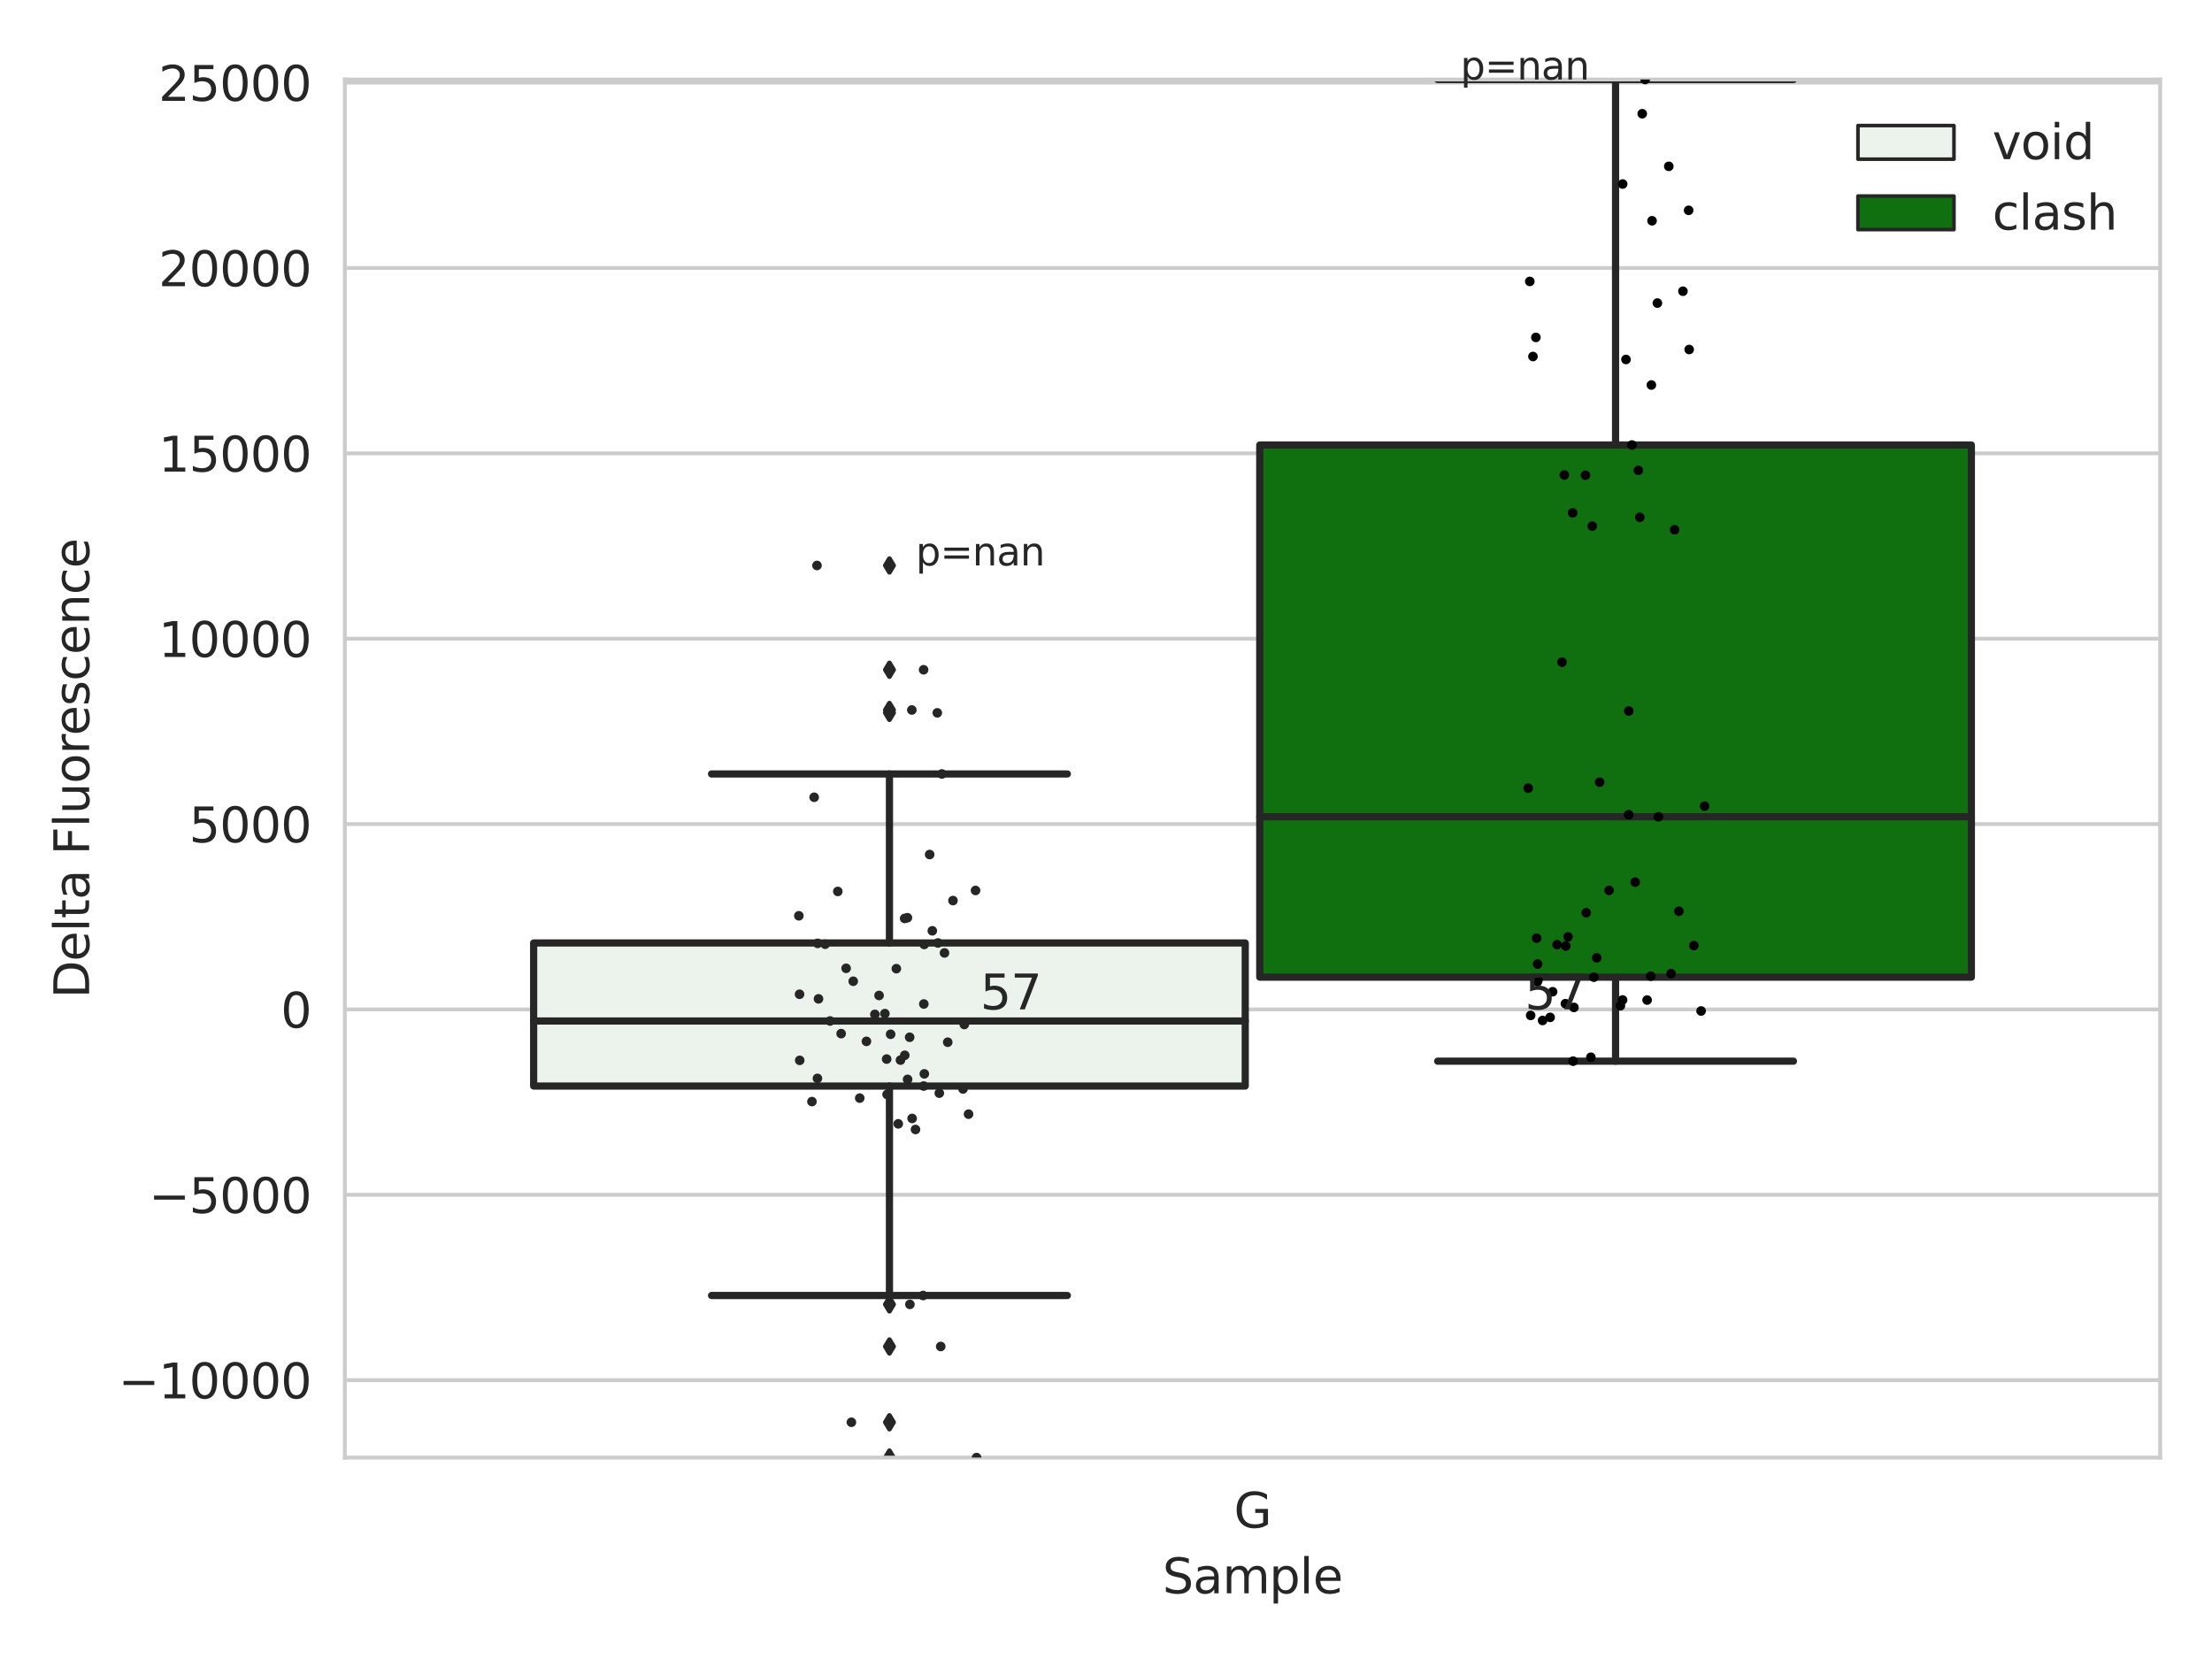 <?xml version="1.0" encoding="utf-8" standalone="no"?>
<!DOCTYPE svg PUBLIC "-//W3C//DTD SVG 1.1//EN"
  "http://www.w3.org/Graphics/SVG/1.1/DTD/svg11.dtd">
<svg xmlns:xlink="http://www.w3.org/1999/xlink" width="460.8pt" height="345.6pt" viewBox="0 0 460.8 345.6" xmlns="http://www.w3.org/2000/svg" version="1.1">
 <defs>
  <style type="text/css">*{stroke-linejoin: round; stroke-linecap: butt}</style>
 </defs>
 <g id="figure_1">
  <g id="patch_1">
   <path d="M 0 345.6 
L 460.8 345.6 
L 460.8 0 
L 0 0 
z
" style="fill: #ffffff"/>
  </g>
  <g id="axes_1">
   <g id="patch_2">
    <path d="M 71.84 303.64 
L 450 303.64 
L 450 16.56 
L 71.84 16.56 
z
" style="fill: #ffffff"/>
   </g>
   <g id="matplotlib.axis_1">
    <g id="xtick_1">
     <g id="text_1">
      <!-- G -->
      <g style="fill: #262626" transform="translate(257.046 318.238) scale(0.1 -0.1)">
       <defs>
        <path id="DejaVuSans-47" d="M 3809 666 
L 3809 1919 
L 2778 1919 
L 2778 2438 
L 4434 2438 
L 4434 434 
Q 4069 175 3628 42 
Q 3188 -91 2688 -91 
Q 1594 -91 976 548 
Q 359 1188 359 2328 
Q 359 3472 976 4111 
Q 1594 4750 2688 4750 
Q 3144 4750 3555 4637 
Q 3966 4525 4313 4306 
L 4313 3634 
Q 3963 3931 3569 4081 
Q 3175 4231 2741 4231 
Q 1884 4231 1454 3753 
Q 1025 3275 1025 2328 
Q 1025 1384 1454 906 
Q 1884 428 2741 428 
Q 3075 428 3337 486 
Q 3600 544 3809 666 
z
" transform="scale(0.016)"/>
       </defs>
       <use xlink:href="#DejaVuSans-47"/>
      </g>
     </g>
    </g>
    <g id="text_2">
     <!-- Sample -->
     <g style="fill: #262626" transform="translate(242.172 331.917) scale(0.1 -0.1)">
      <defs>
       <path id="DejaVuSans-53" d="M 3425 4513 
L 3425 3897 
Q 3066 4069 2747 4153 
Q 2428 4238 2131 4238 
Q 1616 4238 1336 4038 
Q 1056 3838 1056 3469 
Q 1056 3159 1242 3001 
Q 1428 2844 1947 2747 
L 2328 2669 
Q 3034 2534 3370 2195 
Q 3706 1856 3706 1288 
Q 3706 609 3251 259 
Q 2797 -91 1919 -91 
Q 1588 -91 1214 -16 
Q 841 59 441 206 
L 441 856 
Q 825 641 1194 531 
Q 1563 422 1919 422 
Q 2459 422 2753 634 
Q 3047 847 3047 1241 
Q 3047 1584 2836 1778 
Q 2625 1972 2144 2069 
L 1759 2144 
Q 1053 2284 737 2584 
Q 422 2884 422 3419 
Q 422 4038 858 4394 
Q 1294 4750 2059 4750 
Q 2388 4750 2728 4690 
Q 3069 4631 3425 4513 
z
" transform="scale(0.016)"/>
       <path id="DejaVuSans-61" d="M 2194 1759 
Q 1497 1759 1228 1600 
Q 959 1441 959 1056 
Q 959 750 1161 570 
Q 1363 391 1709 391 
Q 2188 391 2477 730 
Q 2766 1069 2766 1631 
L 2766 1759 
L 2194 1759 
z
M 3341 1997 
L 3341 0 
L 2766 0 
L 2766 531 
Q 2569 213 2275 61 
Q 1981 -91 1556 -91 
Q 1019 -91 701 211 
Q 384 513 384 1019 
Q 384 1609 779 1909 
Q 1175 2209 1959 2209 
L 2766 2209 
L 2766 2266 
Q 2766 2663 2505 2880 
Q 2244 3097 1772 3097 
Q 1472 3097 1187 3025 
Q 903 2953 641 2809 
L 641 3341 
Q 956 3463 1253 3523 
Q 1550 3584 1831 3584 
Q 2591 3584 2966 3190 
Q 3341 2797 3341 1997 
z
" transform="scale(0.016)"/>
       <path id="DejaVuSans-6d" d="M 3328 2828 
Q 3544 3216 3844 3400 
Q 4144 3584 4550 3584 
Q 5097 3584 5394 3201 
Q 5691 2819 5691 2113 
L 5691 0 
L 5113 0 
L 5113 2094 
Q 5113 2597 4934 2840 
Q 4756 3084 4391 3084 
Q 3944 3084 3684 2787 
Q 3425 2491 3425 1978 
L 3425 0 
L 2847 0 
L 2847 2094 
Q 2847 2600 2669 2842 
Q 2491 3084 2119 3084 
Q 1678 3084 1418 2786 
Q 1159 2488 1159 1978 
L 1159 0 
L 581 0 
L 581 3500 
L 1159 3500 
L 1159 2956 
Q 1356 3278 1631 3431 
Q 1906 3584 2284 3584 
Q 2666 3584 2933 3390 
Q 3200 3197 3328 2828 
z
" transform="scale(0.016)"/>
       <path id="DejaVuSans-70" d="M 1159 525 
L 1159 -1331 
L 581 -1331 
L 581 3500 
L 1159 3500 
L 1159 2969 
Q 1341 3281 1617 3432 
Q 1894 3584 2278 3584 
Q 2916 3584 3314 3078 
Q 3713 2572 3713 1747 
Q 3713 922 3314 415 
Q 2916 -91 2278 -91 
Q 1894 -91 1617 61 
Q 1341 213 1159 525 
z
M 3116 1747 
Q 3116 2381 2855 2742 
Q 2594 3103 2138 3103 
Q 1681 3103 1420 2742 
Q 1159 2381 1159 1747 
Q 1159 1113 1420 752 
Q 1681 391 2138 391 
Q 2594 391 2855 752 
Q 3116 1113 3116 1747 
z
" transform="scale(0.016)"/>
       <path id="DejaVuSans-6c" d="M 603 4863 
L 1178 4863 
L 1178 0 
L 603 0 
L 603 4863 
z
" transform="scale(0.016)"/>
       <path id="DejaVuSans-65" d="M 3597 1894 
L 3597 1613 
L 953 1613 
Q 991 1019 1311 708 
Q 1631 397 2203 397 
Q 2534 397 2845 478 
Q 3156 559 3463 722 
L 3463 178 
Q 3153 47 2828 -22 
Q 2503 -91 2169 -91 
Q 1331 -91 842 396 
Q 353 884 353 1716 
Q 353 2575 817 3079 
Q 1281 3584 2069 3584 
Q 2775 3584 3186 3129 
Q 3597 2675 3597 1894 
z
M 3022 2063 
Q 3016 2534 2758 2815 
Q 2500 3097 2075 3097 
Q 1594 3097 1305 2825 
Q 1016 2553 972 2059 
L 3022 2063 
z
" transform="scale(0.016)"/>
      </defs>
      <use xlink:href="#DejaVuSans-53"/>
      <use xlink:href="#DejaVuSans-61" x="63.477"/>
      <use xlink:href="#DejaVuSans-6d" x="124.756"/>
      <use xlink:href="#DejaVuSans-70" x="222.168"/>
      <use xlink:href="#DejaVuSans-6c" x="285.645"/>
      <use xlink:href="#DejaVuSans-65" x="313.428"/>
     </g>
    </g>
   </g>
   <g id="matplotlib.axis_2">
    <g id="ytick_1">
     <g id="line2d_1">
      <path d="M 71.84 287.508 
L 450 287.508 
" clip-path="url(#pe38e1fb614)" style="fill: none; stroke: #cccccc; stroke-width: 0.8; stroke-linecap: round"/>
     </g>
     <g id="text_3">
      <!-- −10000 -->
      <g style="fill: #262626" transform="translate(24.648 291.307) scale(0.1 -0.1)">
       <defs>
        <path id="DejaVuSans-2212" d="M 678 2272 
L 4684 2272 
L 4684 1741 
L 678 1741 
L 678 2272 
z
" transform="scale(0.016)"/>
        <path id="DejaVuSans-31" d="M 794 531 
L 1825 531 
L 1825 4091 
L 703 3866 
L 703 4441 
L 1819 4666 
L 2450 4666 
L 2450 531 
L 3481 531 
L 3481 0 
L 794 0 
L 794 531 
z
" transform="scale(0.016)"/>
        <path id="DejaVuSans-30" d="M 2034 4250 
Q 1547 4250 1301 3770 
Q 1056 3291 1056 2328 
Q 1056 1369 1301 889 
Q 1547 409 2034 409 
Q 2525 409 2770 889 
Q 3016 1369 3016 2328 
Q 3016 3291 2770 3770 
Q 2525 4250 2034 4250 
z
M 2034 4750 
Q 2819 4750 3233 4129 
Q 3647 3509 3647 2328 
Q 3647 1150 3233 529 
Q 2819 -91 2034 -91 
Q 1250 -91 836 529 
Q 422 1150 422 2328 
Q 422 3509 836 4129 
Q 1250 4750 2034 4750 
z
" transform="scale(0.016)"/>
       </defs>
       <use xlink:href="#DejaVuSans-2212"/>
       <use xlink:href="#DejaVuSans-31" x="83.789"/>
       <use xlink:href="#DejaVuSans-30" x="147.412"/>
       <use xlink:href="#DejaVuSans-30" x="211.035"/>
       <use xlink:href="#DejaVuSans-30" x="274.658"/>
       <use xlink:href="#DejaVuSans-30" x="338.281"/>
      </g>
     </g>
    </g>
    <g id="ytick_2">
     <g id="line2d_2">
      <path d="M 71.84 248.894 
L 450 248.894 
" clip-path="url(#pe38e1fb614)" style="fill: none; stroke: #cccccc; stroke-width: 0.8; stroke-linecap: round"/>
     </g>
     <g id="text_4">
      <!-- −5000 -->
      <g style="fill: #262626" transform="translate(31.01 252.693) scale(0.1 -0.1)">
       <defs>
        <path id="DejaVuSans-35" d="M 691 4666 
L 3169 4666 
L 3169 4134 
L 1269 4134 
L 1269 2991 
Q 1406 3038 1543 3061 
Q 1681 3084 1819 3084 
Q 2600 3084 3056 2656 
Q 3513 2228 3513 1497 
Q 3513 744 3044 326 
Q 2575 -91 1722 -91 
Q 1428 -91 1123 -41 
Q 819 9 494 109 
L 494 744 
Q 775 591 1075 516 
Q 1375 441 1709 441 
Q 2250 441 2565 725 
Q 2881 1009 2881 1497 
Q 2881 1984 2565 2268 
Q 2250 2553 1709 2553 
Q 1456 2553 1204 2497 
Q 953 2441 691 2322 
L 691 4666 
z
" transform="scale(0.016)"/>
       </defs>
       <use xlink:href="#DejaVuSans-2212"/>
       <use xlink:href="#DejaVuSans-35" x="83.789"/>
       <use xlink:href="#DejaVuSans-30" x="147.412"/>
       <use xlink:href="#DejaVuSans-30" x="211.035"/>
       <use xlink:href="#DejaVuSans-30" x="274.658"/>
      </g>
     </g>
    </g>
    <g id="ytick_3">
     <g id="line2d_3">
      <path d="M 71.84 210.28 
L 450 210.28 
" clip-path="url(#pe38e1fb614)" style="fill: none; stroke: #cccccc; stroke-width: 0.8; stroke-linecap: round"/>
     </g>
     <g id="text_5">
      <!-- 0 -->
      <g style="fill: #262626" transform="translate(58.477 214.08) scale(0.1 -0.1)">
       <use xlink:href="#DejaVuSans-30"/>
      </g>
     </g>
    </g>
    <g id="ytick_4">
     <g id="line2d_4">
      <path d="M 71.84 171.667 
L 450 171.667 
" clip-path="url(#pe38e1fb614)" style="fill: none; stroke: #cccccc; stroke-width: 0.8; stroke-linecap: round"/>
     </g>
     <g id="text_6">
      <!-- 5000 -->
      <g style="fill: #262626" transform="translate(39.39 175.466) scale(0.1 -0.1)">
       <use xlink:href="#DejaVuSans-35"/>
       <use xlink:href="#DejaVuSans-30" x="63.623"/>
       <use xlink:href="#DejaVuSans-30" x="127.246"/>
       <use xlink:href="#DejaVuSans-30" x="190.869"/>
      </g>
     </g>
    </g>
    <g id="ytick_5">
     <g id="line2d_5">
      <path d="M 71.84 133.053 
L 450 133.053 
" clip-path="url(#pe38e1fb614)" style="fill: none; stroke: #cccccc; stroke-width: 0.8; stroke-linecap: round"/>
     </g>
     <g id="text_7">
      <!-- 10000 -->
      <g style="fill: #262626" transform="translate(33.028 136.852) scale(0.1 -0.1)">
       <use xlink:href="#DejaVuSans-31"/>
       <use xlink:href="#DejaVuSans-30" x="63.623"/>
       <use xlink:href="#DejaVuSans-30" x="127.246"/>
       <use xlink:href="#DejaVuSans-30" x="190.869"/>
       <use xlink:href="#DejaVuSans-30" x="254.492"/>
      </g>
     </g>
    </g>
    <g id="ytick_6">
     <g id="line2d_6">
      <path d="M 71.84 94.439 
L 450 94.439 
" clip-path="url(#pe38e1fb614)" style="fill: none; stroke: #cccccc; stroke-width: 0.8; stroke-linecap: round"/>
     </g>
     <g id="text_8">
      <!-- 15000 -->
      <g style="fill: #262626" transform="translate(33.028 98.239) scale(0.1 -0.1)">
       <use xlink:href="#DejaVuSans-31"/>
       <use xlink:href="#DejaVuSans-35" x="63.623"/>
       <use xlink:href="#DejaVuSans-30" x="127.246"/>
       <use xlink:href="#DejaVuSans-30" x="190.869"/>
       <use xlink:href="#DejaVuSans-30" x="254.492"/>
      </g>
     </g>
    </g>
    <g id="ytick_7">
     <g id="line2d_7">
      <path d="M 71.84 55.826 
L 450 55.826 
" clip-path="url(#pe38e1fb614)" style="fill: none; stroke: #cccccc; stroke-width: 0.8; stroke-linecap: round"/>
     </g>
     <g id="text_9">
      <!-- 20000 -->
      <g style="fill: #262626" transform="translate(33.028 59.625) scale(0.1 -0.1)">
       <defs>
        <path id="DejaVuSans-32" d="M 1228 531 
L 3431 531 
L 3431 0 
L 469 0 
L 469 531 
Q 828 903 1448 1529 
Q 2069 2156 2228 2338 
Q 2531 2678 2651 2914 
Q 2772 3150 2772 3378 
Q 2772 3750 2511 3984 
Q 2250 4219 1831 4219 
Q 1534 4219 1204 4116 
Q 875 4013 500 3803 
L 500 4441 
Q 881 4594 1212 4672 
Q 1544 4750 1819 4750 
Q 2544 4750 2975 4387 
Q 3406 4025 3406 3419 
Q 3406 3131 3298 2873 
Q 3191 2616 2906 2266 
Q 2828 2175 2409 1742 
Q 1991 1309 1228 531 
z
" transform="scale(0.016)"/>
       </defs>
       <use xlink:href="#DejaVuSans-32"/>
       <use xlink:href="#DejaVuSans-30" x="63.623"/>
       <use xlink:href="#DejaVuSans-30" x="127.246"/>
       <use xlink:href="#DejaVuSans-30" x="190.869"/>
       <use xlink:href="#DejaVuSans-30" x="254.492"/>
      </g>
     </g>
    </g>
    <g id="ytick_8">
     <g id="line2d_8">
      <path d="M 71.84 17.212 
L 450 17.212 
" clip-path="url(#pe38e1fb614)" style="fill: none; stroke: #cccccc; stroke-width: 0.8; stroke-linecap: round"/>
     </g>
     <g id="text_10">
      <!-- 25000 -->
      <g style="fill: #262626" transform="translate(33.028 21.011) scale(0.1 -0.1)">
       <use xlink:href="#DejaVuSans-32"/>
       <use xlink:href="#DejaVuSans-35" x="63.623"/>
       <use xlink:href="#DejaVuSans-30" x="127.246"/>
       <use xlink:href="#DejaVuSans-30" x="190.869"/>
       <use xlink:href="#DejaVuSans-30" x="254.492"/>
      </g>
     </g>
    </g>
    <g id="text_11">
     <!-- Delta Fluorescence -->
     <g style="fill: #262626" transform="translate(18.568 207.967) rotate(-90) scale(0.1 -0.1)">
      <defs>
       <path id="DejaVuSans-44" d="M 1259 4147 
L 1259 519 
L 2022 519 
Q 2988 519 3436 956 
Q 3884 1394 3884 2338 
Q 3884 3275 3436 3711 
Q 2988 4147 2022 4147 
L 1259 4147 
z
M 628 4666 
L 1925 4666 
Q 3281 4666 3915 4102 
Q 4550 3538 4550 2338 
Q 4550 1131 3912 565 
Q 3275 0 1925 0 
L 628 0 
L 628 4666 
z
" transform="scale(0.016)"/>
       <path id="DejaVuSans-74" d="M 1172 4494 
L 1172 3500 
L 2356 3500 
L 2356 3053 
L 1172 3053 
L 1172 1153 
Q 1172 725 1289 603 
Q 1406 481 1766 481 
L 2356 481 
L 2356 0 
L 1766 0 
Q 1100 0 847 248 
Q 594 497 594 1153 
L 594 3053 
L 172 3053 
L 172 3500 
L 594 3500 
L 594 4494 
L 1172 4494 
z
" transform="scale(0.016)"/>
       <path id="DejaVuSans-20" transform="scale(0.016)"/>
       <path id="DejaVuSans-46" d="M 628 4666 
L 3309 4666 
L 3309 4134 
L 1259 4134 
L 1259 2759 
L 3109 2759 
L 3109 2228 
L 1259 2228 
L 1259 0 
L 628 0 
L 628 4666 
z
" transform="scale(0.016)"/>
       <path id="DejaVuSans-75" d="M 544 1381 
L 544 3500 
L 1119 3500 
L 1119 1403 
Q 1119 906 1312 657 
Q 1506 409 1894 409 
Q 2359 409 2629 706 
Q 2900 1003 2900 1516 
L 2900 3500 
L 3475 3500 
L 3475 0 
L 2900 0 
L 2900 538 
Q 2691 219 2414 64 
Q 2138 -91 1772 -91 
Q 1169 -91 856 284 
Q 544 659 544 1381 
z
M 1991 3584 
L 1991 3584 
z
" transform="scale(0.016)"/>
       <path id="DejaVuSans-6f" d="M 1959 3097 
Q 1497 3097 1228 2736 
Q 959 2375 959 1747 
Q 959 1119 1226 758 
Q 1494 397 1959 397 
Q 2419 397 2687 759 
Q 2956 1122 2956 1747 
Q 2956 2369 2687 2733 
Q 2419 3097 1959 3097 
z
M 1959 3584 
Q 2709 3584 3137 3096 
Q 3566 2609 3566 1747 
Q 3566 888 3137 398 
Q 2709 -91 1959 -91 
Q 1206 -91 779 398 
Q 353 888 353 1747 
Q 353 2609 779 3096 
Q 1206 3584 1959 3584 
z
" transform="scale(0.016)"/>
       <path id="DejaVuSans-72" d="M 2631 2963 
Q 2534 3019 2420 3045 
Q 2306 3072 2169 3072 
Q 1681 3072 1420 2755 
Q 1159 2438 1159 1844 
L 1159 0 
L 581 0 
L 581 3500 
L 1159 3500 
L 1159 2956 
Q 1341 3275 1631 3429 
Q 1922 3584 2338 3584 
Q 2397 3584 2469 3576 
Q 2541 3569 2628 3553 
L 2631 2963 
z
" transform="scale(0.016)"/>
       <path id="DejaVuSans-73" d="M 2834 3397 
L 2834 2853 
Q 2591 2978 2328 3040 
Q 2066 3103 1784 3103 
Q 1356 3103 1142 2972 
Q 928 2841 928 2578 
Q 928 2378 1081 2264 
Q 1234 2150 1697 2047 
L 1894 2003 
Q 2506 1872 2764 1633 
Q 3022 1394 3022 966 
Q 3022 478 2636 193 
Q 2250 -91 1575 -91 
Q 1294 -91 989 -36 
Q 684 19 347 128 
L 347 722 
Q 666 556 975 473 
Q 1284 391 1588 391 
Q 1994 391 2212 530 
Q 2431 669 2431 922 
Q 2431 1156 2273 1281 
Q 2116 1406 1581 1522 
L 1381 1569 
Q 847 1681 609 1914 
Q 372 2147 372 2553 
Q 372 3047 722 3315 
Q 1072 3584 1716 3584 
Q 2034 3584 2315 3537 
Q 2597 3491 2834 3397 
z
" transform="scale(0.016)"/>
       <path id="DejaVuSans-63" d="M 3122 3366 
L 3122 2828 
Q 2878 2963 2633 3030 
Q 2388 3097 2138 3097 
Q 1578 3097 1268 2742 
Q 959 2388 959 1747 
Q 959 1106 1268 751 
Q 1578 397 2138 397 
Q 2388 397 2633 464 
Q 2878 531 3122 666 
L 3122 134 
Q 2881 22 2623 -34 
Q 2366 -91 2075 -91 
Q 1284 -91 818 406 
Q 353 903 353 1747 
Q 353 2603 823 3093 
Q 1294 3584 2113 3584 
Q 2378 3584 2631 3529 
Q 2884 3475 3122 3366 
z
" transform="scale(0.016)"/>
       <path id="DejaVuSans-6e" d="M 3513 2113 
L 3513 0 
L 2938 0 
L 2938 2094 
Q 2938 2591 2744 2837 
Q 2550 3084 2163 3084 
Q 1697 3084 1428 2787 
Q 1159 2491 1159 1978 
L 1159 0 
L 581 0 
L 581 3500 
L 1159 3500 
L 1159 2956 
Q 1366 3272 1645 3428 
Q 1925 3584 2291 3584 
Q 2894 3584 3203 3211 
Q 3513 2838 3513 2113 
z
" transform="scale(0.016)"/>
      </defs>
      <use xlink:href="#DejaVuSans-44"/>
      <use xlink:href="#DejaVuSans-65" x="77.002"/>
      <use xlink:href="#DejaVuSans-6c" x="138.525"/>
      <use xlink:href="#DejaVuSans-74" x="166.309"/>
      <use xlink:href="#DejaVuSans-61" x="205.518"/>
      <use xlink:href="#DejaVuSans-20" x="266.797"/>
      <use xlink:href="#DejaVuSans-46" x="298.584"/>
      <use xlink:href="#DejaVuSans-6c" x="356.104"/>
      <use xlink:href="#DejaVuSans-75" x="383.887"/>
      <use xlink:href="#DejaVuSans-6f" x="447.266"/>
      <use xlink:href="#DejaVuSans-72" x="508.447"/>
      <use xlink:href="#DejaVuSans-65" x="547.311"/>
      <use xlink:href="#DejaVuSans-73" x="608.834"/>
      <use xlink:href="#DejaVuSans-63" x="660.934"/>
      <use xlink:href="#DejaVuSans-65" x="715.914"/>
      <use xlink:href="#DejaVuSans-6e" x="777.438"/>
      <use xlink:href="#DejaVuSans-63" x="840.816"/>
      <use xlink:href="#DejaVuSans-65" x="895.797"/>
     </g>
    </g>
   </g>
   <g id="patch_3">
    <path d="M 111.169 226.242 
L 259.407 226.242 
L 259.407 196.436 
L 111.169 196.436 
L 111.169 226.242 
z
" clip-path="url(#pe38e1fb614)" style="fill: #ecf2ec; stroke: #262626; stroke-width: 1.5; stroke-linejoin: miter"/>
   </g>
   <g id="patch_4">
    <path d="M 262.433 203.559 
L 410.671 203.559 
L 410.671 92.704 
L 262.433 92.704 
L 262.433 203.559 
z
" clip-path="url(#pe38e1fb614)" style="fill: #107010; stroke: #262626; stroke-width: 1.5; stroke-linejoin: miter"/>
   </g>
   <g id="patch_5">
    <path d="M 260.92 210.28 
L 260.92 210.28 
L 260.92 210.28 
L 260.92 210.28 
z
" clip-path="url(#pe38e1fb614)" style="fill: #ecf2ec; stroke: #262626; stroke-width: 0.75; stroke-linejoin: miter"/>
   </g>
   <g id="patch_6">
    <path d="M 260.92 210.28 
L 260.92 210.28 
L 260.92 210.28 
L 260.92 210.28 
z
" clip-path="url(#pe38e1fb614)" style="fill: #107010; stroke: #262626; stroke-width: 0.75; stroke-linejoin: miter"/>
   </g>
   <g id="PathCollection_1"/>
   <g id="PathCollection_2"/>
   <g id="line2d_9">
    <path d="M 185.288 226.242 
L 185.288 269.875 
" clip-path="url(#pe38e1fb614)" style="fill: none; stroke: #262626; stroke-width: 1.5; stroke-linecap: round"/>
   </g>
   <g id="line2d_10">
    <path d="M 185.288 196.436 
L 185.288 161.232 
" clip-path="url(#pe38e1fb614)" style="fill: none; stroke: #262626; stroke-width: 1.5; stroke-linecap: round"/>
   </g>
   <g id="line2d_11">
    <path d="M 148.228 269.875 
L 222.348 269.875 
" clip-path="url(#pe38e1fb614)" style="fill: none; stroke: #262626; stroke-width: 1.5; stroke-linecap: round"/>
   </g>
   <g id="line2d_12">
    <path d="M 148.228 161.232 
L 222.348 161.232 
" clip-path="url(#pe38e1fb614)" style="fill: none; stroke: #262626; stroke-width: 1.5; stroke-linecap: round"/>
   </g>
   <g id="line2d_13">
    <defs>
     <path id="m917a116cf8" d="M -0 1.414 
L 0.849 0 
L 0 -1.414 
L -0.849 -0 
z
" style="stroke: #262626; stroke-linejoin: miter"/>
    </defs>
    <g clip-path="url(#pe38e1fb614)">
     <use xlink:href="#m917a116cf8" x="185.288" y="271.725" style="fill: #262626; stroke: #262626; stroke-linejoin: miter"/>
     <use xlink:href="#m917a116cf8" x="185.288" y="296.285" style="fill: #262626; stroke: #262626; stroke-linejoin: miter"/>
     <use xlink:href="#m917a116cf8" x="185.288" y="303.64" style="fill: #262626; stroke: #262626; stroke-linejoin: miter"/>
     <use xlink:href="#m917a116cf8" x="185.288" y="280.498" style="fill: #262626; stroke: #262626; stroke-linejoin: miter"/>
     <use xlink:href="#m917a116cf8" x="185.288" y="139.525" style="fill: #262626; stroke: #262626; stroke-linejoin: miter"/>
     <use xlink:href="#m917a116cf8" x="185.288" y="148.498" style="fill: #262626; stroke: #262626; stroke-linejoin: miter"/>
     <use xlink:href="#m917a116cf8" x="185.288" y="147.902" style="fill: #262626; stroke: #262626; stroke-linejoin: miter"/>
     <use xlink:href="#m917a116cf8" x="185.288" y="117.796" style="fill: #262626; stroke: #262626; stroke-linejoin: miter"/>
    </g>
   </g>
   <g id="line2d_14">
    <path d="M 336.552 203.559 
L 336.552 221.059 
" clip-path="url(#pe38e1fb614)" style="fill: none; stroke: #262626; stroke-width: 1.5; stroke-linecap: round"/>
   </g>
   <g id="line2d_15">
    <path d="M 336.552 92.704 
L 336.552 16.56 
" clip-path="url(#pe38e1fb614)" style="fill: none; stroke: #262626; stroke-width: 1.5; stroke-linecap: round"/>
   </g>
   <g id="line2d_16">
    <path d="M 299.492 221.059 
L 373.612 221.059 
" clip-path="url(#pe38e1fb614)" style="fill: none; stroke: #262626; stroke-width: 1.5; stroke-linecap: round"/>
   </g>
   <g id="line2d_17">
    <path d="M 299.492 16.56 
L 373.612 16.56 
" clip-path="url(#pe38e1fb614)" style="fill: none; stroke: #262626; stroke-width: 1.5; stroke-linecap: round"/>
   </g>
   <g id="line2d_18"/>
   <g id="line2d_19">
    <path d="M 111.169 212.688 
L 259.407 212.688 
" clip-path="url(#pe38e1fb614)" style="fill: none; stroke: #262626; stroke-width: 1.5; stroke-linecap: round"/>
   </g>
   <g id="line2d_20">
    <path d="M 262.433 170.151 
L 410.671 170.151 
" clip-path="url(#pe38e1fb614)" style="fill: none; stroke: #262626; stroke-width: 1.5; stroke-linecap: round"/>
   </g>
   <g id="patch_7">
    <path d="M 71.84 303.64 
L 71.84 16.56 
" style="fill: none; stroke: #cccccc; stroke-width: 0.8; stroke-linejoin: miter; stroke-linecap: square"/>
   </g>
   <g id="patch_8">
    <path d="M 450 303.64 
L 450 16.56 
" style="fill: none; stroke: #cccccc; stroke-width: 0.8; stroke-linejoin: miter; stroke-linecap: square"/>
   </g>
   <g id="patch_9">
    <path d="M 71.84 303.64 
L 450 303.64 
" style="fill: none; stroke: #cccccc; stroke-width: 0.8; stroke-linejoin: miter; stroke-linecap: square"/>
   </g>
   <g id="patch_10">
    <path d="M 71.84 16.56 
L 450 16.56 
" style="fill: none; stroke: #cccccc; stroke-width: 0.8; stroke-linejoin: miter; stroke-linecap: square"/>
   </g>
   <g id="PathCollection_3">
    <defs>
     <path id="C0_0_642217e596" d="M 0 1 
C 0.265 1 0.52 0.895 0.707 0.707 
C 0.895 0.52 1 0.265 1 -0 
C 1 -0.265 0.895 -0.52 0.707 -0.707 
C 0.52 -0.895 0.265 -1 0 -1 
C -0.265 -1 -0.52 -0.895 -0.707 -0.707 
C -0.895 -0.52 -1 -0.265 -1 0 
C -1 0.265 -0.895 0.52 -0.707 0.707 
C -0.52 0.895 -0.265 1 0 1 
z
"/>
    </defs>
    <g clip-path="url(#pe38e1fb614)">
     <use xlink:href="#C0_0_642217e596" x="194.219" y="193.905" style="fill: #262626"/>
    </g>
    <g clip-path="url(#pe38e1fb614)">
     <use xlink:href="#C0_0_642217e596" x="188.479" y="219.835" style="fill: #262626"/>
    </g>
    <g clip-path="url(#pe38e1fb614)">
     <use xlink:href="#C0_0_642217e596" x="187.122" y="234.116" style="fill: #262626"/>
    </g>
    <g clip-path="url(#pe38e1fb614)">
     <use xlink:href="#C0_0_642217e596" x="190.715" y="235.29" style="fill: #262626"/>
    </g>
    <g clip-path="url(#pe38e1fb614)">
     <use xlink:href="#C0_0_642217e596" x="174.532" y="185.704" style="fill: #262626"/>
    </g>
    <g clip-path="url(#pe38e1fb614)">
     <use xlink:href="#C0_0_642217e596" x="185.535" y="215.457" style="fill: #262626"/>
    </g>
    <g clip-path="url(#pe38e1fb614)">
     <use xlink:href="#C0_0_642217e596" x="187.587" y="220.84" style="fill: #262626"/>
    </g>
    <g clip-path="url(#pe38e1fb614)">
     <use xlink:href="#C0_0_642217e596" x="170.285" y="224.651" style="fill: #262626"/>
    </g>
    <g clip-path="url(#pe38e1fb614)">
     <use xlink:href="#C0_0_642217e596" x="169.603" y="166.084" style="fill: #262626"/>
    </g>
    <g clip-path="url(#pe38e1fb614)">
     <use xlink:href="#C0_0_642217e596" x="189.549" y="271.725" style="fill: #262626"/>
    </g>
    <g clip-path="url(#pe38e1fb614)">
     <use xlink:href="#C0_0_642217e596" x="170.331" y="196.521" style="fill: #262626"/>
    </g>
    <g clip-path="url(#pe38e1fb614)">
     <use xlink:href="#C0_0_642217e596" x="192.404" y="139.525" style="fill: #262626"/>
    </g>
    <g clip-path="url(#pe38e1fb614)">
     <use xlink:href="#C0_0_642217e596" x="197.432" y="217.113" style="fill: #262626"/>
    </g>
    <g clip-path="url(#pe38e1fb614)">
     <use xlink:href="#C0_0_642217e596" x="195.257" y="148.498" style="fill: #262626"/>
    </g>
    <g clip-path="url(#pe38e1fb614)">
     <use xlink:href="#C0_0_642217e596" x="192.449" y="209.149" style="fill: #262626"/>
    </g>
    <g clip-path="url(#pe38e1fb614)">
     <use xlink:href="#C0_0_642217e596" x="166.594" y="220.89" style="fill: #262626"/>
    </g>
    <g clip-path="url(#pe38e1fb614)">
     <use xlink:href="#C0_0_642217e596" x="196.205" y="161.232" style="fill: #262626"/>
    </g>
    <g clip-path="url(#pe38e1fb614)">
     <use xlink:href="#C0_0_642217e596" x="200.615" y="226.849" style="fill: #262626"/>
    </g>
    <g clip-path="url(#pe38e1fb614)">
     <use xlink:href="#C0_0_642217e596" x="201.769" y="232.099" style="fill: #262626"/>
    </g>
    <g clip-path="url(#pe38e1fb614)">
     <use xlink:href="#C0_0_642217e596" x="188.454" y="191.327" style="fill: #262626"/>
    </g>
    <g clip-path="url(#pe38e1fb614)">
     <use xlink:href="#C0_0_642217e596" x="192.302" y="269.875" style="fill: #262626"/>
    </g>
    <g clip-path="url(#pe38e1fb614)">
     <use xlink:href="#C0_0_642217e596" x="177.362" y="296.285" style="fill: #262626"/>
    </g>
    <g clip-path="url(#pe38e1fb614)">
     <use xlink:href="#C0_0_642217e596" x="171.892" y="196.696" style="fill: #262626"/>
    </g>
    <g clip-path="url(#pe38e1fb614)">
     <use xlink:href="#C0_0_642217e596" x="192.556" y="223.704" style="fill: #262626"/>
    </g>
    <g clip-path="url(#pe38e1fb614)">
     <use xlink:href="#C0_0_642217e596" x="186.726" y="201.791" style="fill: #262626"/>
    </g>
    <g clip-path="url(#pe38e1fb614)">
     <use xlink:href="#C0_0_642217e596" x="184.794" y="227.991" style="fill: #262626"/>
    </g>
    <g clip-path="url(#pe38e1fb614)">
     <use xlink:href="#C0_0_642217e596" x="177.743" y="204.412" style="fill: #262626"/>
    </g>
    <g clip-path="url(#pe38e1fb614)">
     <use xlink:href="#C0_0_642217e596" x="166.559" y="207.123" style="fill: #262626"/>
    </g>
    <g clip-path="url(#pe38e1fb614)">
     <use xlink:href="#C0_0_642217e596" x="180.494" y="216.935" style="fill: #262626"/>
    </g>
    <g clip-path="url(#pe38e1fb614)">
     <use xlink:href="#C0_0_642217e596" x="189.951" y="147.902" style="fill: #262626"/>
    </g>
    <g clip-path="url(#pe38e1fb614)">
     <use xlink:href="#C0_0_642217e596" x="182.253" y="211.311" style="fill: #262626"/>
    </g>
    <g clip-path="url(#pe38e1fb614)">
     <use xlink:href="#C0_0_642217e596" x="200.88" y="213.422" style="fill: #262626"/>
    </g>
    <g clip-path="url(#pe38e1fb614)">
     <use xlink:href="#C0_0_642217e596" x="170.194" y="117.796" style="fill: #262626"/>
    </g>
    <g clip-path="url(#pe38e1fb614)">
     <use xlink:href="#C0_0_642217e596" x="183.125" y="207.374" style="fill: #262626"/>
    </g>
    <g clip-path="url(#pe38e1fb614)">
     <use xlink:href="#C0_0_642217e596" x="192.421" y="226.242" style="fill: #262626"/>
    </g>
    <g clip-path="url(#pe38e1fb614)">
     <use xlink:href="#C0_0_642217e596" x="195.674" y="227.721" style="fill: #262626"/>
    </g>
    <g clip-path="url(#pe38e1fb614)">
     <use xlink:href="#C0_0_642217e596" x="169.144" y="229.481" style="fill: #262626"/>
    </g>
    <g clip-path="url(#pe38e1fb614)">
     <use xlink:href="#C0_0_642217e596" x="203.222" y="185.502" style="fill: #262626"/>
    </g>
    <g clip-path="url(#pe38e1fb614)">
     <use xlink:href="#C0_0_642217e596" x="175.226" y="215.323" style="fill: #262626"/>
    </g>
    <g clip-path="url(#pe38e1fb614)">
     <use xlink:href="#C0_0_642217e596" x="166.417" y="190.776" style="fill: #262626"/>
    </g>
    <g clip-path="url(#pe38e1fb614)">
     <use xlink:href="#C0_0_642217e596" x="189.498" y="216.079" style="fill: #262626"/>
    </g>
    <g clip-path="url(#pe38e1fb614)">
     <use xlink:href="#C0_0_642217e596" x="172.917" y="212.688" style="fill: #262626"/>
    </g>
    <g clip-path="url(#pe38e1fb614)">
     <use xlink:href="#C0_0_642217e596" x="179.099" y="228.757" style="fill: #262626"/>
    </g>
    <g clip-path="url(#pe38e1fb614)">
     <use xlink:href="#C0_0_642217e596" x="203.44" y="303.64" style="fill: #262626"/>
    </g>
    <g clip-path="url(#pe38e1fb614)">
     <use xlink:href="#C0_0_642217e596" x="189.068" y="224.853" style="fill: #262626"/>
    </g>
    <g clip-path="url(#pe38e1fb614)">
     <use xlink:href="#C0_0_642217e596" x="195.386" y="196.436" style="fill: #262626"/>
    </g>
    <g clip-path="url(#pe38e1fb614)">
     <use xlink:href="#C0_0_642217e596" x="176.26" y="201.717" style="fill: #262626"/>
    </g>
    <g clip-path="url(#pe38e1fb614)">
     <use xlink:href="#C0_0_642217e596" x="192.525" y="196.747" style="fill: #262626"/>
    </g>
    <g clip-path="url(#pe38e1fb614)">
     <use xlink:href="#C0_0_642217e596" x="170.507" y="208.079" style="fill: #262626"/>
    </g>
    <g clip-path="url(#pe38e1fb614)">
     <use xlink:href="#C0_0_642217e596" x="196.755" y="198.51" style="fill: #262626"/>
    </g>
    <g clip-path="url(#pe38e1fb614)">
     <use xlink:href="#C0_0_642217e596" x="184.709" y="220.625" style="fill: #262626"/>
    </g>
    <g clip-path="url(#pe38e1fb614)">
     <use xlink:href="#C0_0_642217e596" x="190.014" y="232.991" style="fill: #262626"/>
    </g>
    <g clip-path="url(#pe38e1fb614)">
     <use xlink:href="#C0_0_642217e596" x="184.335" y="211.155" style="fill: #262626"/>
    </g>
    <g clip-path="url(#pe38e1fb614)">
     <use xlink:href="#C0_0_642217e596" x="198.52" y="187.607" style="fill: #262626"/>
    </g>
    <g clip-path="url(#pe38e1fb614)">
     <use xlink:href="#C0_0_642217e596" x="195.971" y="280.498" style="fill: #262626"/>
    </g>
    <g clip-path="url(#pe38e1fb614)">
     <use xlink:href="#C0_0_642217e596" x="189.031" y="191.181" style="fill: #262626"/>
    </g>
    <g clip-path="url(#pe38e1fb614)">
     <use xlink:href="#C0_0_642217e596" x="193.666" y="178.013" style="fill: #262626"/>
    </g>
   </g>
   <g id="PathCollection_4">
    <defs>
     <path id="C1_0_557e84fa44" d="M 0 1 
C 0.265 1 0.52 0.895 0.707 0.707 
C 0.895 0.52 1 0.265 1 -0 
C 1 -0.265 0.895 -0.52 0.707 -0.707 
C 0.52 -0.895 0.265 -1 0 -1 
C -0.265 -1 -0.52 -0.895 -0.707 -0.707 
C -0.895 -0.52 -1 -0.265 -1 0 
C -1 0.265 -0.895 0.52 -0.707 0.707 
C -0.52 0.895 -0.265 1 0 1 
z
"/>
    </defs>
    <g clip-path="url(#pe38e1fb614)">
     <use xlink:href="#C1_0_557e84fa44" x="341.606" y="107.768"/>
    </g>
    <g clip-path="url(#pe38e1fb614)">
     <use xlink:href="#C1_0_557e84fa44" x="350.588" y="60.667"/>
    </g>
    <g clip-path="url(#pe38e1fb614)">
     <use xlink:href="#C1_0_557e84fa44" x="355.097" y="167.934"/>
    </g>
    <g clip-path="url(#pe38e1fb614)">
     <use xlink:href="#C1_0_557e84fa44" x="320.39" y="204.143"/>
    </g>
    <g clip-path="url(#pe38e1fb614)">
     <use xlink:href="#C1_0_557e84fa44" x="320.308" y="200.829"/>
    </g>
    <g clip-path="url(#pe38e1fb614)">
     <use xlink:href="#C1_0_557e84fa44" x="327.878" y="209.864"/>
    </g>
    <g clip-path="url(#pe38e1fb614)">
     <use xlink:href="#C1_0_557e84fa44" x="349.748" y="189.832"/>
    </g>
    <g clip-path="url(#pe38e1fb614)">
     <use xlink:href="#C1_0_557e84fa44" x="318.353" y="164.184"/>
    </g>
    <g clip-path="url(#pe38e1fb614)">
     <use xlink:href="#C1_0_557e84fa44" x="338.018" y="208.312"/>
    </g>
    <g clip-path="url(#pe38e1fb614)">
     <use xlink:href="#C1_0_557e84fa44" x="343.877" y="203.347"/>
    </g>
    <g clip-path="url(#pe38e1fb614)">
     <use xlink:href="#C1_0_557e84fa44" x="348.115" y="202.815"/>
    </g>
    <g clip-path="url(#pe38e1fb614)">
     <use xlink:href="#C1_0_557e84fa44" x="338.72" y="74.886"/>
    </g>
    <g clip-path="url(#pe38e1fb614)">
     <use xlink:href="#C1_0_557e84fa44" x="352.867" y="196.98"/>
    </g>
    <g clip-path="url(#pe38e1fb614)">
     <use xlink:href="#C1_0_557e84fa44" x="345.263" y="63.137"/>
    </g>
    <g clip-path="url(#pe38e1fb614)">
     <use xlink:href="#C1_0_557e84fa44" x="345.489" y="170.151"/>
    </g>
    <g clip-path="url(#pe38e1fb614)">
     <use xlink:href="#C1_0_557e84fa44" x="325.397" y="137.941"/>
    </g>
    <g clip-path="url(#pe38e1fb614)">
     <use xlink:href="#C1_0_557e84fa44" x="332.624" y="199.536"/>
    </g>
    <g clip-path="url(#pe38e1fb614)">
     <use xlink:href="#C1_0_557e84fa44" x="342.11" y="23.692"/>
    </g>
    <g clip-path="url(#pe38e1fb614)">
     <use xlink:href="#C1_0_557e84fa44" x="331.411" y="220.249"/>
    </g>
    <g clip-path="url(#pe38e1fb614)">
     <use xlink:href="#C1_0_557e84fa44" x="332.044" y="203.559"/>
    </g>
    <g clip-path="url(#pe38e1fb614)">
     <use xlink:href="#C1_0_557e84fa44" x="341.295" y="97.984"/>
    </g>
    <g clip-path="url(#pe38e1fb614)">
     <use xlink:href="#C1_0_557e84fa44" x="326.104" y="209.085"/>
    </g>
    <g clip-path="url(#pe38e1fb614)">
     <use xlink:href="#C1_0_557e84fa44" x="330.445" y="190.131"/>
    </g>
    <g clip-path="url(#pe38e1fb614)">
     <use xlink:href="#C1_0_557e84fa44" x="325.886" y="98.948"/>
    </g>
    <g clip-path="url(#pe38e1fb614)">
     <use xlink:href="#C1_0_557e84fa44" x="320.254" y="204.521"/>
    </g>
    <g clip-path="url(#pe38e1fb614)">
     <use xlink:href="#C1_0_557e84fa44" x="331.7" y="109.588"/>
    </g>
    <g clip-path="url(#pe38e1fb614)">
     <use xlink:href="#C1_0_557e84fa44" x="326.173" y="197.066"/>
    </g>
    <g clip-path="url(#pe38e1fb614)">
     <use xlink:href="#C1_0_557e84fa44" x="344.013" y="80.205"/>
    </g>
    <g clip-path="url(#pe38e1fb614)">
     <use xlink:href="#C1_0_557e84fa44" x="318.865" y="211.531"/>
    </g>
    <g clip-path="url(#pe38e1fb614)">
     <use xlink:href="#C1_0_557e84fa44" x="351.772" y="43.817"/>
    </g>
    <g clip-path="url(#pe38e1fb614)">
     <use xlink:href="#C1_0_557e84fa44" x="339.284" y="169.713"/>
    </g>
    <g clip-path="url(#pe38e1fb614)">
     <use xlink:href="#C1_0_557e84fa44" x="330.286" y="98.997"/>
    </g>
    <g clip-path="url(#pe38e1fb614)">
     <use xlink:href="#C1_0_557e84fa44" x="347.642" y="34.649"/>
    </g>
    <g clip-path="url(#pe38e1fb614)">
     <use xlink:href="#C1_0_557e84fa44" x="320.113" y="195.433"/>
    </g>
    <g clip-path="url(#pe38e1fb614)">
     <use xlink:href="#C1_0_557e84fa44" x="344.152" y="45.991"/>
    </g>
    <g clip-path="url(#pe38e1fb614)">
     <use xlink:href="#C1_0_557e84fa44" x="327.608" y="106.841"/>
    </g>
    <g clip-path="url(#pe38e1fb614)">
     <use xlink:href="#C1_0_557e84fa44" x="340.641" y="183.767"/>
    </g>
    <g clip-path="url(#pe38e1fb614)">
     <use xlink:href="#C1_0_557e84fa44" x="337.561" y="209.515"/>
    </g>
    <g clip-path="url(#pe38e1fb614)">
     <use xlink:href="#C1_0_557e84fa44" x="333.23" y="162.946"/>
    </g>
    <g clip-path="url(#pe38e1fb614)">
     <use xlink:href="#C1_0_557e84fa44" x="343.127" y="208.329"/>
    </g>
    <g clip-path="url(#pe38e1fb614)">
     <use xlink:href="#C1_0_557e84fa44" x="342.716" y="16.56"/>
    </g>
    <g clip-path="url(#pe38e1fb614)">
     <use xlink:href="#C1_0_557e84fa44" x="335.192" y="185.476"/>
    </g>
    <g clip-path="url(#pe38e1fb614)">
     <use xlink:href="#C1_0_557e84fa44" x="326.651" y="195.157"/>
    </g>
    <g clip-path="url(#pe38e1fb614)">
     <use xlink:href="#C1_0_557e84fa44" x="319.342" y="74.269"/>
    </g>
    <g clip-path="url(#pe38e1fb614)">
     <use xlink:href="#C1_0_557e84fa44" x="324.366" y="196.791"/>
    </g>
    <g clip-path="url(#pe38e1fb614)">
     <use xlink:href="#C1_0_557e84fa44" x="319.951" y="70.289"/>
    </g>
    <g clip-path="url(#pe38e1fb614)">
     <use xlink:href="#C1_0_557e84fa44" x="323.441" y="206.598"/>
    </g>
    <g clip-path="url(#pe38e1fb614)">
     <use xlink:href="#C1_0_557e84fa44" x="339.96" y="92.704"/>
    </g>
    <g clip-path="url(#pe38e1fb614)">
     <use xlink:href="#C1_0_557e84fa44" x="351.885" y="72.808"/>
    </g>
    <g clip-path="url(#pe38e1fb614)">
     <use xlink:href="#C1_0_557e84fa44" x="348.849" y="110.35"/>
    </g>
    <g clip-path="url(#pe38e1fb614)">
     <use xlink:href="#C1_0_557e84fa44" x="339.304" y="148.114"/>
    </g>
    <g clip-path="url(#pe38e1fb614)">
     <use xlink:href="#C1_0_557e84fa44" x="321.352" y="212.576"/>
    </g>
    <g clip-path="url(#pe38e1fb614)">
     <use xlink:href="#C1_0_557e84fa44" x="318.684" y="58.623"/>
    </g>
    <g clip-path="url(#pe38e1fb614)">
     <use xlink:href="#C1_0_557e84fa44" x="322.918" y="211.938"/>
    </g>
    <g clip-path="url(#pe38e1fb614)">
     <use xlink:href="#C1_0_557e84fa44" x="327.701" y="221.059"/>
    </g>
    <g clip-path="url(#pe38e1fb614)">
     <use xlink:href="#C1_0_557e84fa44" x="338.029" y="38.333"/>
    </g>
    <g clip-path="url(#pe38e1fb614)">
     <use xlink:href="#C1_0_557e84fa44" x="354.37" y="210.607"/>
    </g>
   </g>
   <g id="text_12">
    <!-- 57 -->
    <g style="fill: #262626" transform="translate(204.196 210.268) scale(0.1 -0.1)">
     <defs>
      <path id="DejaVuSans-37" d="M 525 4666 
L 3525 4666 
L 3525 4397 
L 1831 0 
L 1172 0 
L 2766 4134 
L 525 4134 
L 525 4666 
z
" transform="scale(0.016)"/>
     </defs>
     <use xlink:href="#DejaVuSans-35"/>
     <use xlink:href="#DejaVuSans-37" x="63.623"/>
    </g>
   </g>
   <g id="text_13">
    <!-- p=nan -->
    <g style="fill: #262626" transform="translate(190.784 117.796) scale(0.08 -0.08)">
     <defs>
      <path id="DejaVuSans-3d" d="M 678 2906 
L 4684 2906 
L 4684 2381 
L 678 2381 
L 678 2906 
z
M 678 1631 
L 4684 1631 
L 4684 1100 
L 678 1100 
L 678 1631 
z
" transform="scale(0.016)"/>
     </defs>
     <use xlink:href="#DejaVuSans-70"/>
     <use xlink:href="#DejaVuSans-3d" x="63.477"/>
     <use xlink:href="#DejaVuSans-6e" x="147.266"/>
     <use xlink:href="#DejaVuSans-61" x="210.645"/>
     <use xlink:href="#DejaVuSans-6e" x="271.924"/>
    </g>
   </g>
   <g id="text_14">
    <!-- 57 -->
    <g style="fill: #262626" transform="translate(317.644 210.268) scale(0.1 -0.1)">
     <use xlink:href="#DejaVuSans-35"/>
     <use xlink:href="#DejaVuSans-37" x="63.623"/>
    </g>
   </g>
   <g id="text_15">
    <!-- p=nan -->
    <g style="fill: #262626" transform="translate(304.231 16.56) scale(0.08 -0.08)">
     <use xlink:href="#DejaVuSans-70"/>
     <use xlink:href="#DejaVuSans-3d" x="63.477"/>
     <use xlink:href="#DejaVuSans-6e" x="147.266"/>
     <use xlink:href="#DejaVuSans-61" x="210.645"/>
     <use xlink:href="#DejaVuSans-6e" x="271.924"/>
    </g>
   </g>
   <g id="legend_1">
    <g id="patch_11">
     <path d="M 387.048 33.159 
L 407.048 33.159 
L 407.048 26.159 
L 387.048 26.159 
z
" style="fill: #ecf2ec; stroke: #262626; stroke-width: 0.75; stroke-linejoin: miter"/>
    </g>
    <g id="text_16">
     <!-- void -->
     <g style="fill: #262626" transform="translate(415.048 33.159) scale(0.1 -0.1)">
      <defs>
       <path id="DejaVuSans-76" d="M 191 3500 
L 800 3500 
L 1894 563 
L 2988 3500 
L 3597 3500 
L 2284 0 
L 1503 0 
L 191 3500 
z
" transform="scale(0.016)"/>
       <path id="DejaVuSans-69" d="M 603 3500 
L 1178 3500 
L 1178 0 
L 603 0 
L 603 3500 
z
M 603 4863 
L 1178 4863 
L 1178 4134 
L 603 4134 
L 603 4863 
z
" transform="scale(0.016)"/>
       <path id="DejaVuSans-64" d="M 2906 2969 
L 2906 4863 
L 3481 4863 
L 3481 0 
L 2906 0 
L 2906 525 
Q 2725 213 2448 61 
Q 2172 -91 1784 -91 
Q 1150 -91 751 415 
Q 353 922 353 1747 
Q 353 2572 751 3078 
Q 1150 3584 1784 3584 
Q 2172 3584 2448 3432 
Q 2725 3281 2906 2969 
z
M 947 1747 
Q 947 1113 1208 752 
Q 1469 391 1925 391 
Q 2381 391 2643 752 
Q 2906 1113 2906 1747 
Q 2906 2381 2643 2742 
Q 2381 3103 1925 3103 
Q 1469 3103 1208 2742 
Q 947 2381 947 1747 
z
" transform="scale(0.016)"/>
      </defs>
      <use xlink:href="#DejaVuSans-76"/>
      <use xlink:href="#DejaVuSans-6f" x="59.18"/>
      <use xlink:href="#DejaVuSans-69" x="120.361"/>
      <use xlink:href="#DejaVuSans-64" x="148.145"/>
     </g>
    </g>
    <g id="patch_12">
     <path d="M 387.048 47.837 
L 407.048 47.837 
L 407.048 40.837 
L 387.048 40.837 
z
" style="fill: #107010; stroke: #262626; stroke-width: 0.75; stroke-linejoin: miter"/>
    </g>
    <g id="text_17">
     <!-- clash -->
     <g style="fill: #262626" transform="translate(415.048 47.837) scale(0.1 -0.1)">
      <defs>
       <path id="DejaVuSans-68" d="M 3513 2113 
L 3513 0 
L 2938 0 
L 2938 2094 
Q 2938 2591 2744 2837 
Q 2550 3084 2163 3084 
Q 1697 3084 1428 2787 
Q 1159 2491 1159 1978 
L 1159 0 
L 581 0 
L 581 4863 
L 1159 4863 
L 1159 2956 
Q 1366 3272 1645 3428 
Q 1925 3584 2291 3584 
Q 2894 3584 3203 3211 
Q 3513 2838 3513 2113 
z
" transform="scale(0.016)"/>
      </defs>
      <use xlink:href="#DejaVuSans-63"/>
      <use xlink:href="#DejaVuSans-6c" x="54.98"/>
      <use xlink:href="#DejaVuSans-61" x="82.764"/>
      <use xlink:href="#DejaVuSans-73" x="144.043"/>
      <use xlink:href="#DejaVuSans-68" x="196.143"/>
     </g>
    </g>
   </g>
  </g>
 </g>
 <defs>
  <clipPath id="pe38e1fb614">
   <rect x="71.84" y="16.56" width="378.16" height="287.08"/>
  </clipPath>
 </defs>
</svg>
